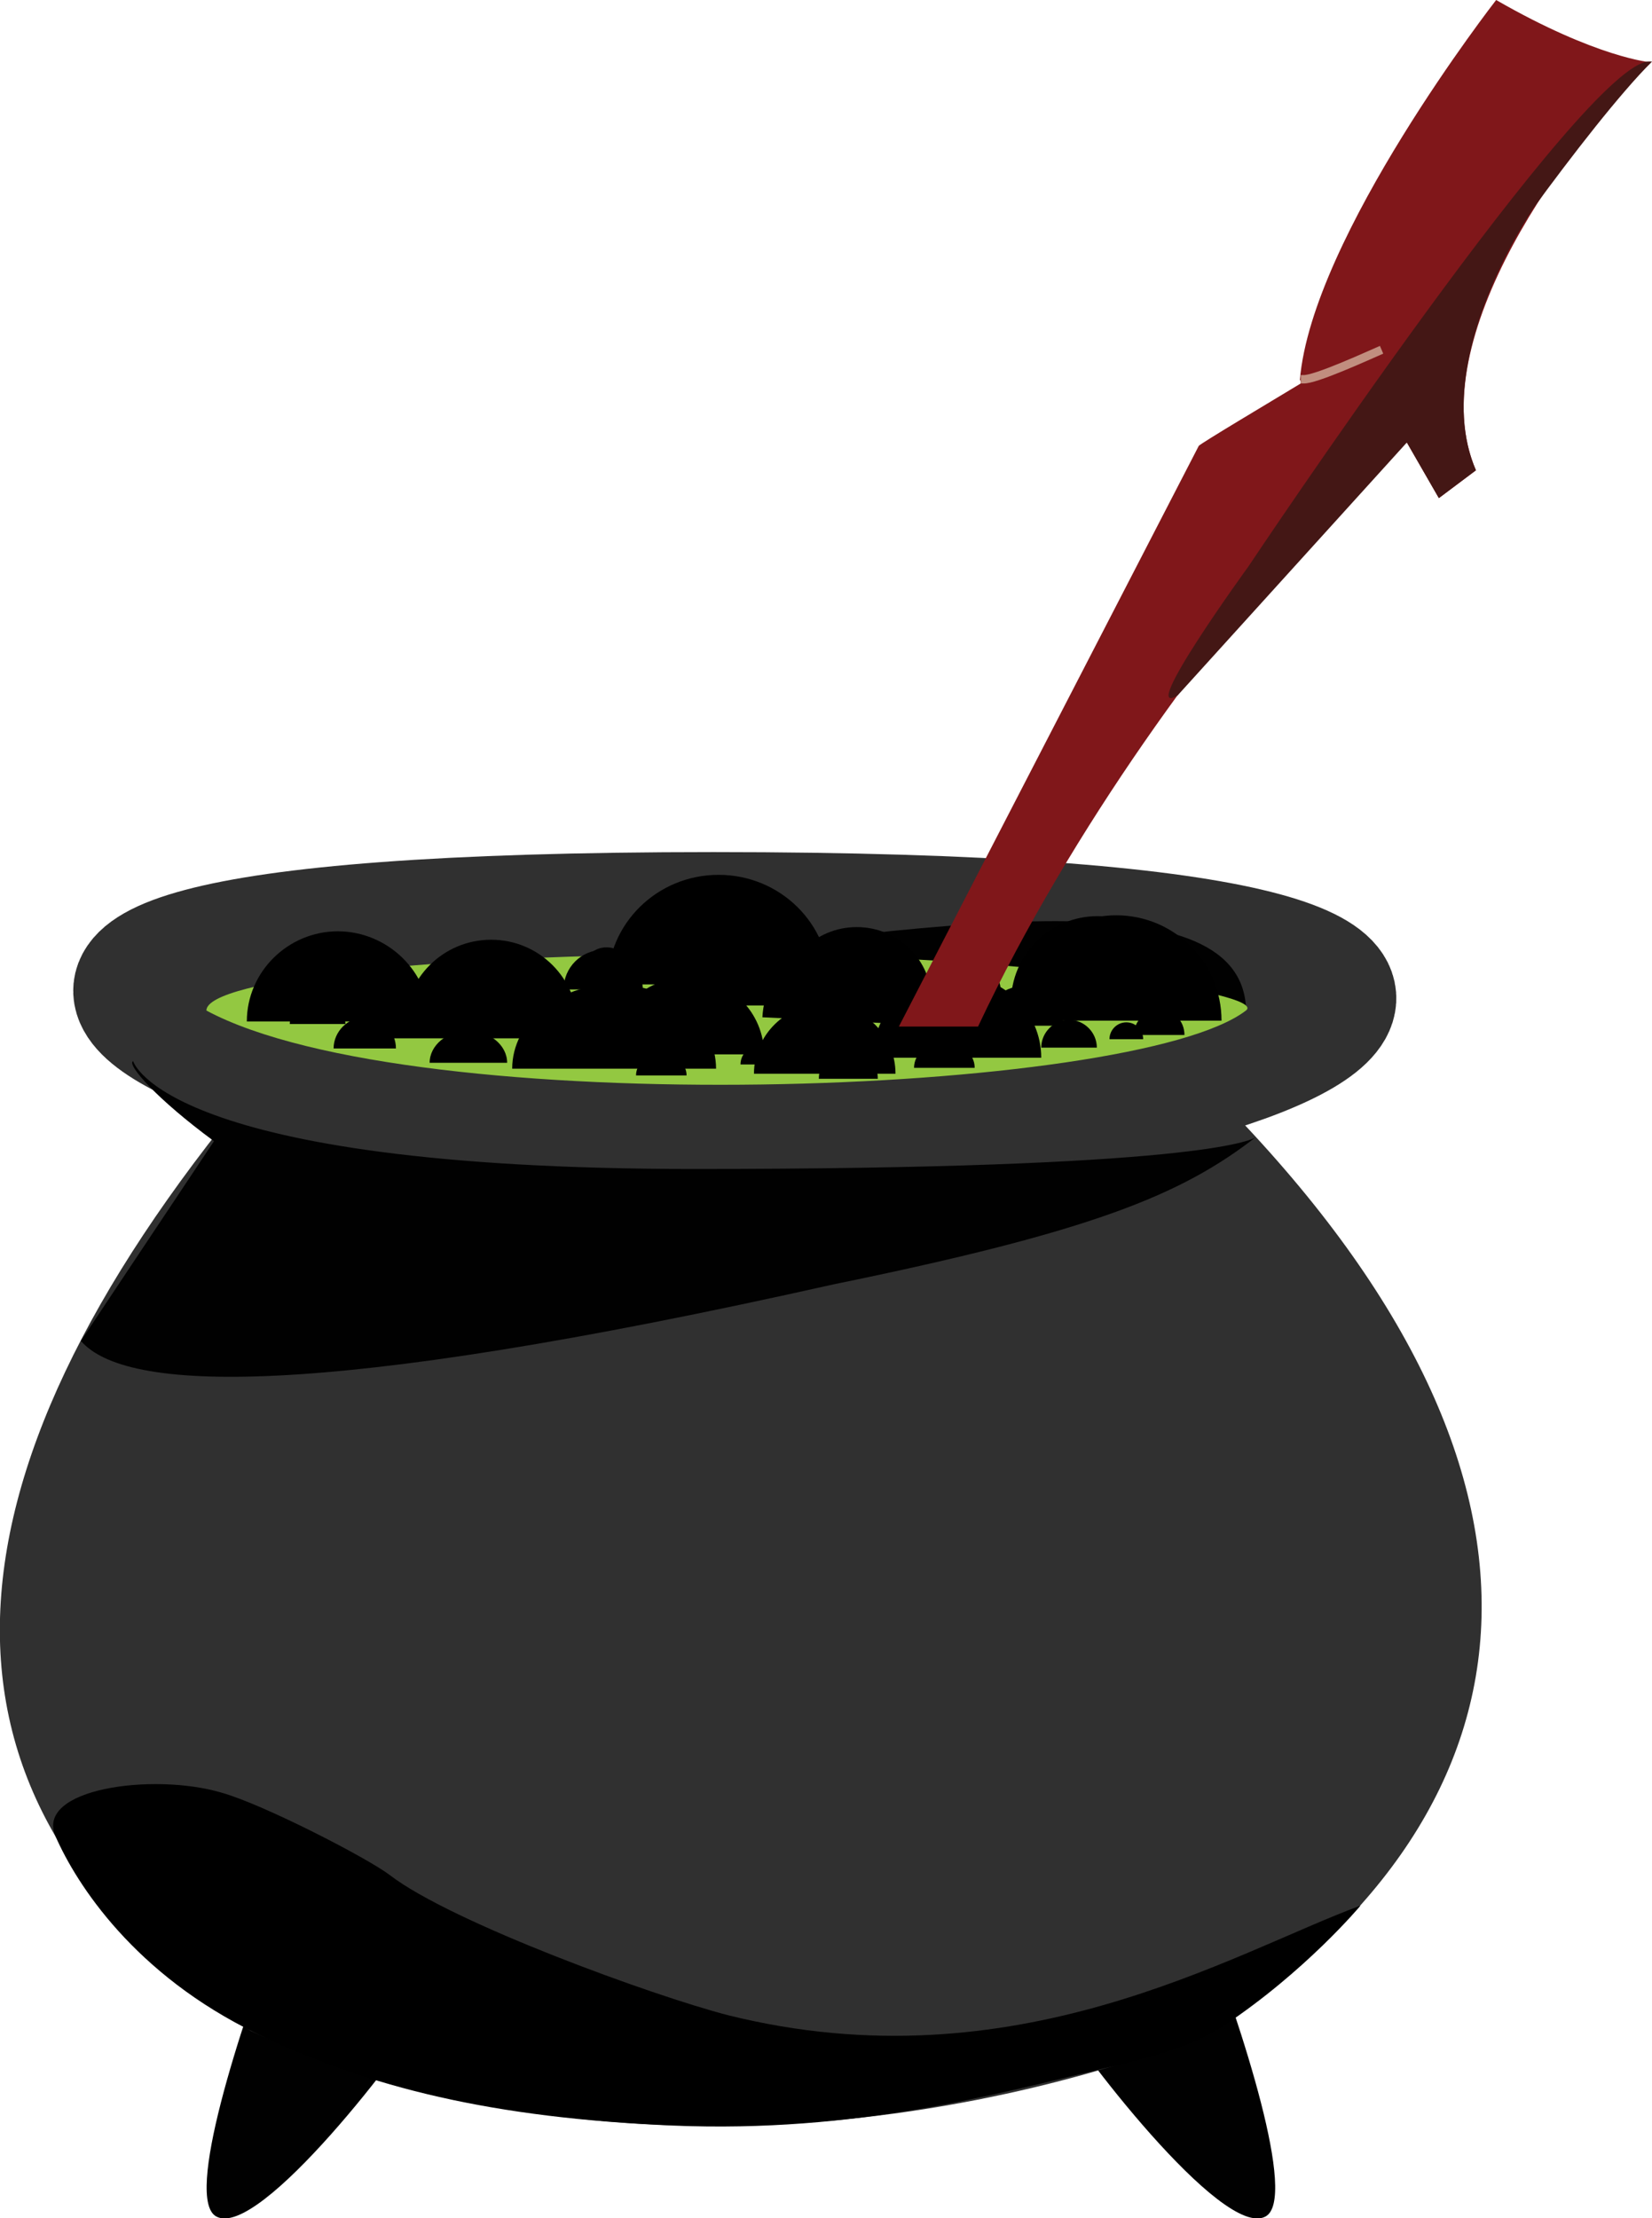 <svg class="cauldron" xmlns="http://www.w3.org/2000/svg" viewBox="0 0 196.1 263.2">
  <style>
    .st0 {fill:#010101;}
    .st1{fill:#303030;}
    .st2{fill:none;stroke:#303030;stroke-width:14;stroke-miterlimit:10;}
    .st3{fill:#93C841;}
    .st4{fill:#A8D166;}
    .st5{fill:#80171A;}
    .st6{fill:#80171A;stroke:#C18E7F;stroke-linejoin:bevel;stroke-miterlimit:10;}
    .st7{fill:#441715;}
  </style>
  <g class="cauldron-body">
    <path id="leg-left" class="st0" d="M33.2 228.2c-4.7 12.3-11.4 32.8-7.5 34.8 5.1 2.7 22.6-20.2 25.4-25.3"/>
    <path id="leg-right" class="st0" d="M142.7 228.2c4.7 12.3 11.4 32.8 7.5 34.8-5.1 2.7-22.6-20.2-25.4-25.3"/>
    <path id="XMLID_7_" class="st1" d="M29.8 129.4c-38.7 46.7-40.8 84.8 0 111.6 57 25.3 114 0 114 0 40.8-26.8 44.7-66.9 0-111.6-49.3 21.5-114 0-114 0"/>
    <path id="XMLID_2_" class="st2" d="M82.7 135.4c-42.9 0-127.5-27.3 2-27.3s62.9 27.3-2 27.3z"/>
  </g>
  <g class="cauldron__top-shadow">
    <path id="XMLID_3_" class="st0" d="M147.9 119.4c-1.1-15.5-36.3-10-78.8-4.3l41.9.3c12.8.2 36.9 4 36.9 4z"/>
    <path id="XMLID_8_" class="st0" d="M149.1 134.9c-.5.4-7.1 3.8-66.7 3.8-63 0-66.6-12.8-66.6-12.8-.8.4 2.8 4.5 9.6 9.5L9.6 159.1c5.2 6 27.3 7.2 89.3-6.7 30.8-6.3 41.3-10.6 50.2-17.5z"/>
    <path id="XMLID_10_" class="st0" d="M149.1 134.9z"/>
  </g>
  <path id="cauldron__bottom-shadow st0" d="M6.6 217.9c-2.5-5.7 11.6-7.6 19.7-5.2 5 1.4 17.4 7.8 20 9.8 7.3 5.6 31.2 14.3 40.1 16.6 34.1 8.5 59.9-7.4 75.1-13 0 0-6.5 7.8-16.3 14.3-4 2.6-9.4 3.9-14.1 5-12.6 3-29.4 7.7-51.2 6.8-21.4-.9-36.1-4.5-49.4-10.9-14.5-7-21.4-17.7-23.9-23.4z"/>
  <g class="cauldron__liquid-container">
    <path class="cauldron__liquid st3" d="M147.9 119.9c2.8-2.1-27.6-6.7-61.7-6.7s-61.7 3-61.7 6.7c24.6 13.2 110.1 10.2 123.4 0z"/>
    <path class="cauldron__bubble--1 cauldron__bubble" d="M48 121.8c0-5.7 4.6-10.3 10.3-10.3s10.3 4.6 10.3 10.3"/>
    <path class="cauldron__bubble--25 cauldron__bubble" d="M120 119c0-5.7 4.6-10.3 10.3-10.3 5.7 0 10.3 4.6 10.3 10.3"/>
    <path class="cauldron__bubble--28 cauldron__bubble" d="M120 121.1c0-6.9 5.6-12.5 12.5-12.5s12.5 5.6 12.5 12.5"/>
    <path class="cauldron__bubble--3 cauldron__bubble" d="M103.6 125.5c0-5.4 4.5-9.8 10-9.8s10 4.4 10 9.8"/>
    <path class="cauldron__bubble--23 cauldron__bubble" d="M92.8 118.8c0-4.9 4-8.8 8.9-8.8s8.9 3.9 8.9 8.8"/>
    <path class="cauldron__bubble--24 cauldron__bubble" d="M72.1 116.8c0-7.2 5.9-13 13.2-13s13.2 5.8 13.2 13"/>
    <path class="cauldron__bubble--4 cauldron__bubble" d="M89.5 127.4c0-4.6 3.8-8.3 8.4-8.3s8.4 3.7 8.4 8.3"/>
    <path class="cauldron__bubble--32 cauldron__bubble" d="M90.5 120.7c.3-5.7 5.1-10 10.9-9.7 5.7.3 10.2 5.1 9.9 10.7"/>
    <path class="cauldron__bubble--8 cauldron__bubble" d="M97.2 116.3c0-2.2 1.8-3.9 4-3.9s4 1.8 4 3.9"/>
    <path class="cauldron__bubble--9 cauldron__bubble" d="M69.1 115.3c0-1.6 1.3-2.9 2.9-2.9s2.9 1.3 2.9 2.9"/>
    <path class="cauldron__bubble--10 cauldron__bubble" d="M73.5 116.7c0-1.6 1.3-2.9 2.9-2.9 1.6 0 2.9 1.3 2.9 2.9"/>
    <path class="cauldron__bubble--11 cauldron__bubble" d="M66.9 117.4c0-2.6 2.1-4.7 4.7-4.7s4.7 2.1 4.7 4.7"/>
    <path class="cauldron__bubble--7 cauldron__bubble" d="M72.3 125.1c0-5 4.1-9.1 9.2-9.1s9.2 4.1 9.2 9.1"/>
    <path class="cauldron__bubble--5 cauldron__bubble" d="M31.2 119.7c0-4.6 3.8-8.3 8.4-8.3s8.4 3.7 8.4 8.3"/>
    <path class="cauldron__bubble--31 cauldron__bubble" d="M29.3 121.2c0-5.9 4.9-10.7 10.8-10.7S51 115.3 51 121.2"/>
    <path class="cauldron__bubble--6 cauldron__bubble" d="M60.8 126.8c0-5.5 5.4-10 12.1-10s12.1 4.5 12.1 10"/>
    <path class="cauldron__bubble--16 cauldron__bubble" d="M44.4 123.2c0-4.2 4.1-7.6 9.2-7.6s9.2 3.4 9.2 7.6"/>
    <path class="cauldron__bubble--17 cauldron__bubble" d="M51 126.1c0-2.1 2.1-3.8 4.6-3.8s4.6 1.7 4.6 3.8"/>
    <path class="cauldron__bubble--18 cauldron__bubble" d="M71.5 125.7c0-1.6 1.6-2.9 3.5-2.9s3.5 1.3 3.5 2.9"/>
    <path class="cauldron__bubble--19 cauldron__bubble" d="M75.5 127.6c0-1.4 1.3-2.5 3-2.5s3 1.1 3 2.5"/>
    <path class="cauldron__bubble--20 cauldron__bubble" d="M87.9 126.3c0-1.4 1.3-2.5 3-2.5s3 1.1 3 2.5"/>
    <path class="cauldron__bubble--22 cauldron__bubble" d="M108.5 126.7c0-1.7 1.6-3 3.6-3s3.6 1.3 3.6 3"/>
    <path class="cauldron__bubble--21 cauldron__bubble" d="M97.2 128c0-2 1.6-3.7 3.5-3.7s3.5 1.6 3.5 3.7"/>
    <path class="cauldron__bubble--12 cauldron__bubble" d="M116.8 121.7c0-2.6 2.1-4.7 4.7-4.7s4.7 2.1 4.7 4.7"/>
    <path class="cauldron__bubble--13 cauldron__bubble" d="M131.1 120.6c0-1.7 1.4-3 3-3 1.7 0 3 1.3 3 3"/>
    <path class="cauldron__bubble--27 cauldron__bubble" d="M134.6 122.8c0-1.7 1.4-3 3-3 1.7 0 3 1.3 3 3"/>
    <path class="cauldron__bubble--14 cauldron__bubble" d="M131.7 123.3c0-1.1.9-2 2-2s2 .9 2 2"/>
    <path class="cauldron__bubble--15 cauldron__bubble" d="M123.6 124.3c0-1.8 1.5-3.3 3.3-3.3 1.8 0 3.3 1.5 3.3 3.3"/>
    <path class="cauldron__bubble--29 cauldron__bubble" d="M34.4 121.5c0-1.8 1.5-3.3 3.3-3.3 1.8 0 3.3 1.5 3.3 3.3"/>
    <path class="cauldron__bubble--30 cauldron__bubble" d="M39.6 124.4c0-2 1.7-3.7 3.7-3.7 2.1 0 3.7 1.7 3.7 3.7"/>
    <path class="cauldron__bubble--26 cauldron__bubble" d="M112.2 117.6c0-1.8 1.5-3.3 3.3-3.3 1.8 0 3.3 1.5 3.3 3.3"/>
    <path class="cauldron__bubble--2 cauldron__bubble" d="M81.7 119.3c0-2.2 2.5-4 5.6-4s5.6 1.8 5.6 4"/>
  </g>
  <g class="cauldron__stick">
    <path id="XMLID_15_" class="st5" d="M154.4 45.5c-3.8 2.3-11.7 7-12.1 7.4l-35.6 68.9h9.4c11.2-23.8 28.1-46.4 39.8-59.2 4.8-5.2 8.7-8.8 11.1-10.1 8.1-4.7 0 0 0 0l3.8 6.6 4.4-3.3c-6.7-15.5 11.4-39.5 20.8-48.4 0 0-6.4-.5-18.4-7.4 0 0-21.9 28.1-23.3 45.1.1 0 .1.2.1.4"/>
    <path id="XMLID_13_" class="st6" d="M154.4 45h.3c1.4.1 7.9-2.9 9.3-3.5"/>
    <path class="caludron__stick-shadow st7" d="M196.1 7.3h-.3c-7.5-.2-47.6 59.9-47.6 59.9s-13.3 18.3-8.4 15.3l27.2-30 3.8 6.6 4.4-3.3c-5.6-12.9 6.7-30.9 6.7-30.9l-.1.1c4.9-6.7 10.5-13.9 14.3-17.7zm-25.5 34.2z"/>
  </g>
</svg>
